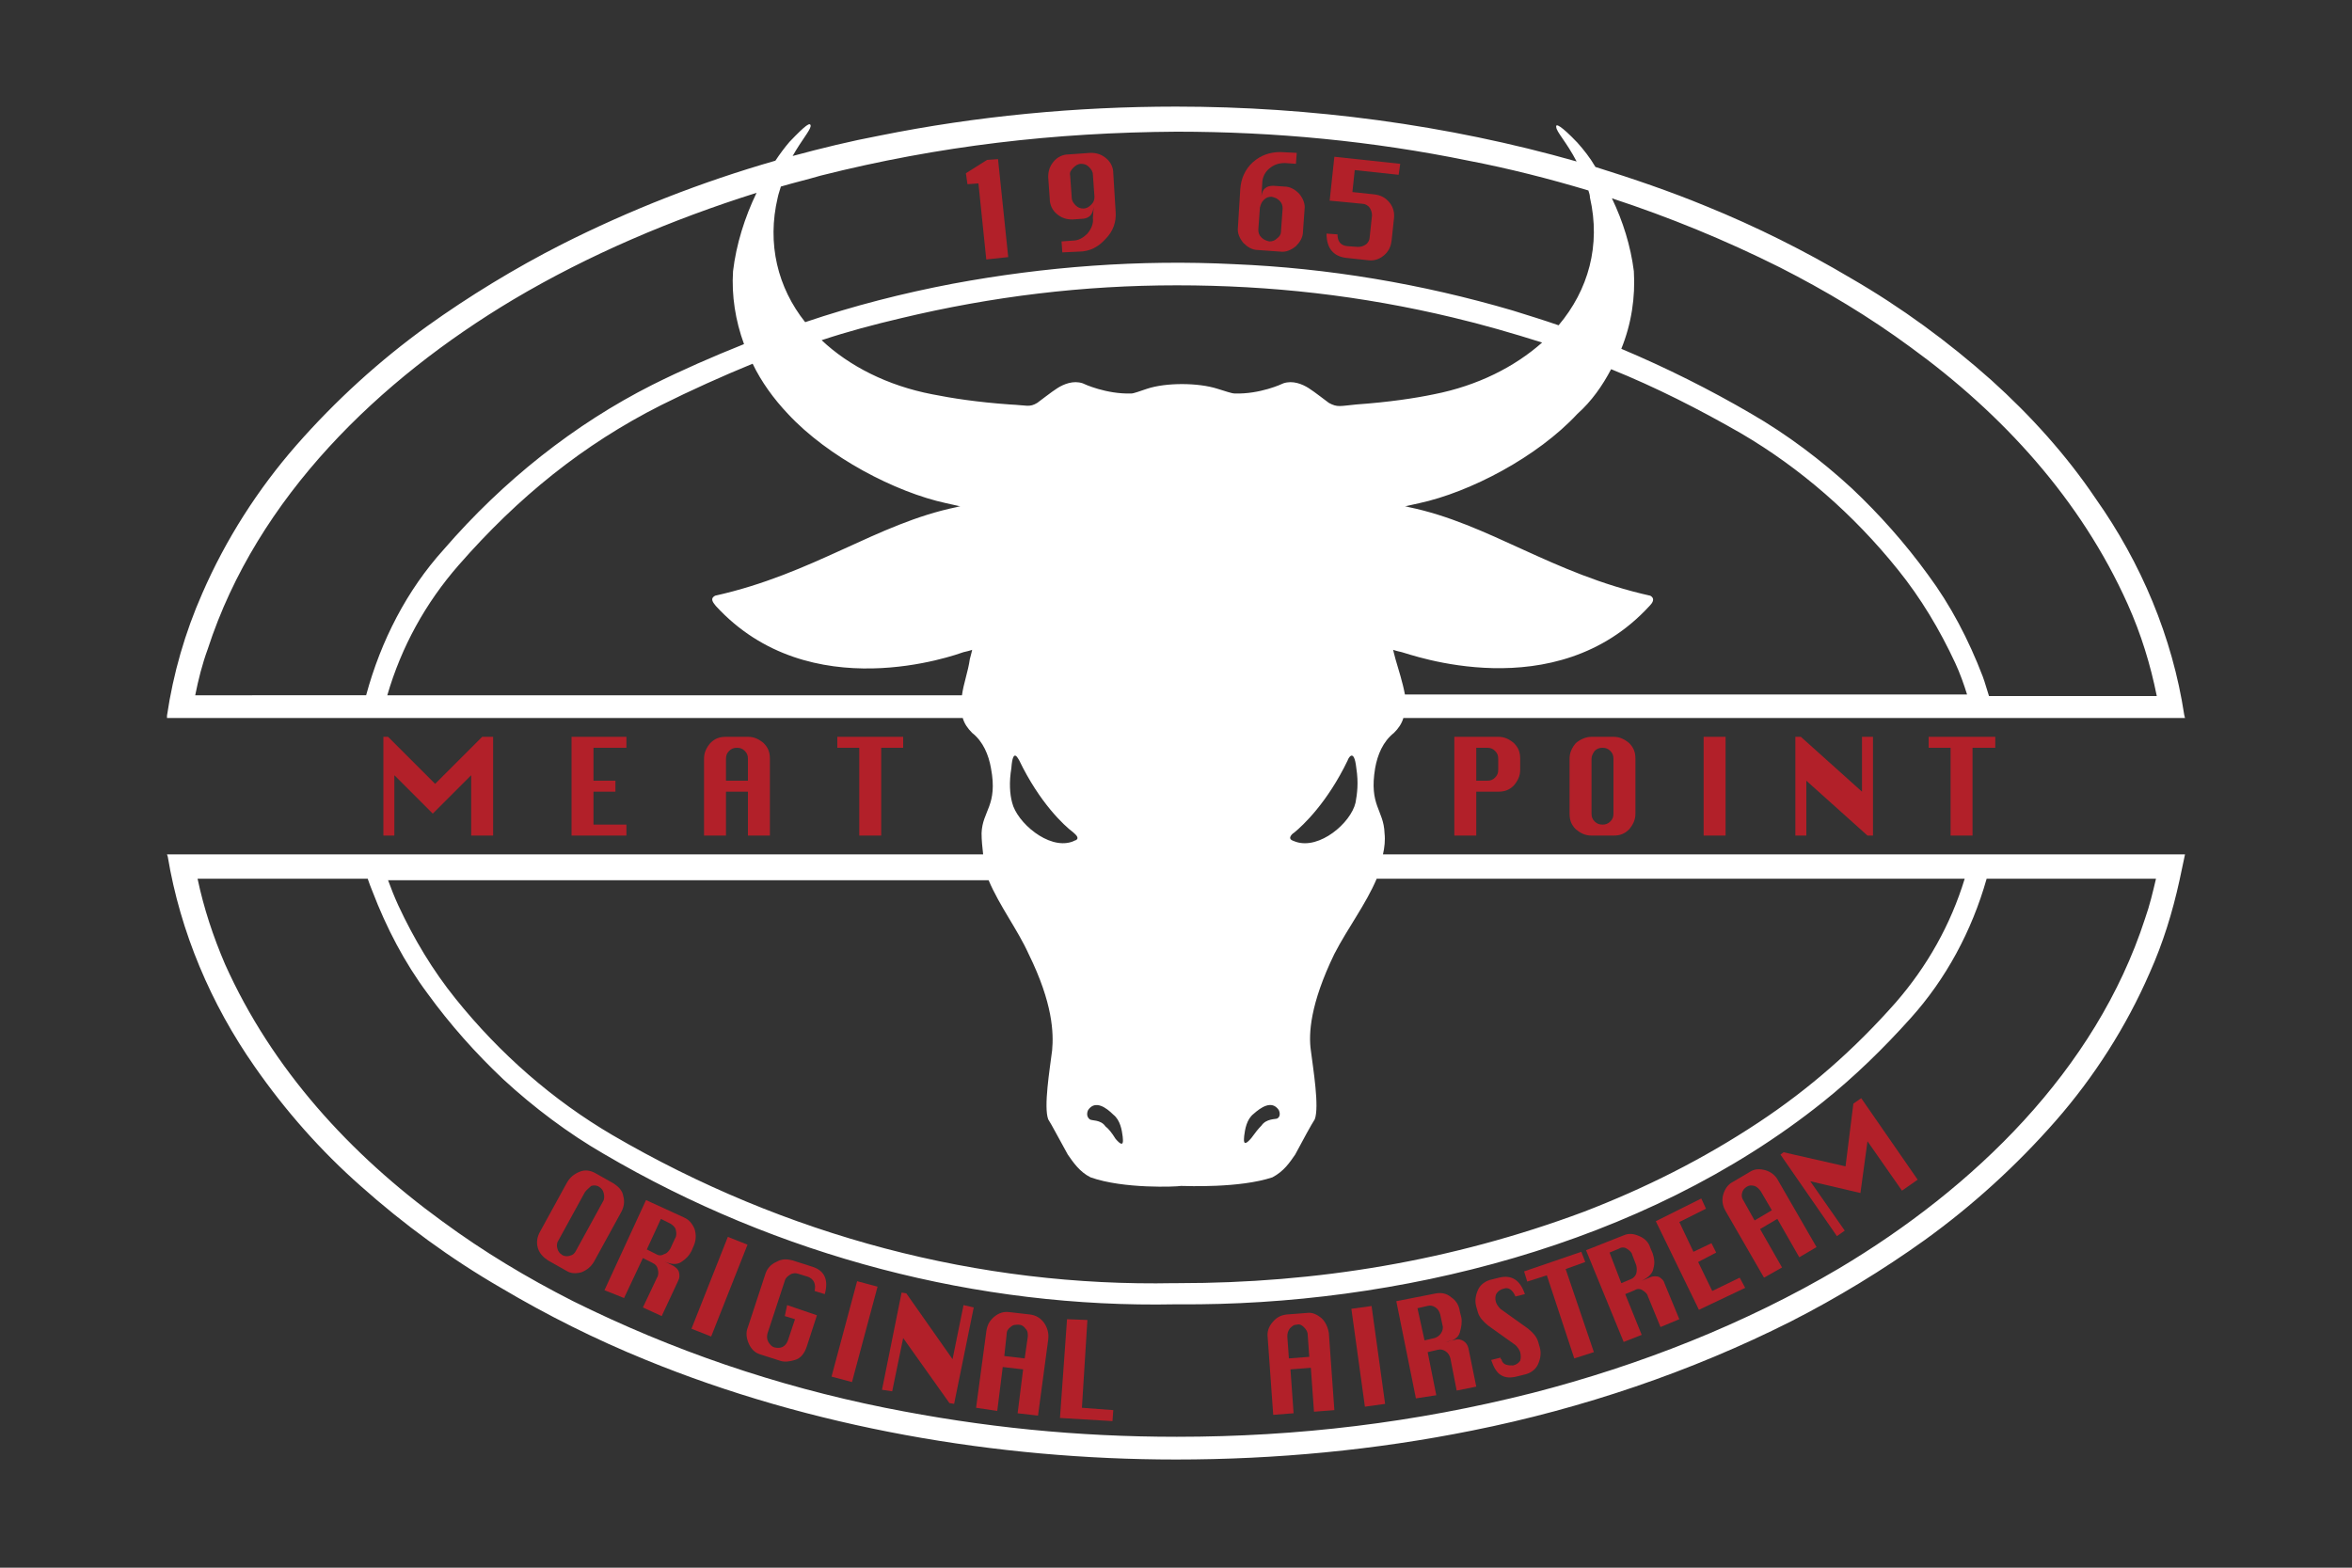 <?xml version="1.0" encoding="utf-8"?>
<!-- Generator: Adobe Illustrator 25.4.1, SVG Export Plug-In . SVG Version: 6.00 Build 0)  -->
<svg version="1.1" id="Ebene_1" xmlns="http://www.w3.org/2000/svg" xmlns:xlink="http://www.w3.org/1999/xlink" x="0px" y="0px"
	 viewBox="0 0 300 200" style="enable-background:new 0 0 300 200;" xml:space="preserve">
<rect x="0" y="0" width="300" height="200" fill="#333333" stroke="none"/>
<style type="text/css">
	.st0{fill:#D1D6DA;}
	.st1{fill:#B22029;}
	.st2{fill-rule:evenodd;clip-rule:evenodd;fill:#B22029;}
	.st3{fill-rule:evenodd;clip-rule:evenodd;fill:#FFFFFF;}
</style>
<g>
	<path class="st0" d="M101,17.5"/>
	<path class="st0" d="M102.3,16.2"/>
	<g>
		<polygon class="st1" points="125.8,33.1 124.8,23.4 123.4,23.5 123.2,22.1 125.9,20.4 127.3,20.3 128.6,32.8 		"/>
		<path class="st2" d="M136.5,22.4l0.2,2.8c0,0.4,0.2,0.7,0.5,1c0.3,0.3,0.6,0.4,1,0.4c0.4,0,0.7-0.2,1-0.5c0.3-0.3,0.4-0.6,0.4-1
			l-0.2-2.8c0-0.4-0.2-0.7-0.5-1c-0.3-0.3-0.6-0.4-1-0.4c-0.4,0-0.7,0.2-1,0.5C136.6,21.7,136.4,22,136.5,22.4z M139.5,26.4
			c-0.1,0.9-0.5,1.4-1.3,1.5l-1.4,0.1c-0.8,0-1.4-0.2-2-0.7c-0.6-0.5-0.9-1.2-0.9-1.9l-0.2-2.8c0-0.8,0.2-1.4,0.7-2
			c0.5-0.6,1.2-0.9,1.9-0.9l2.8-0.2c0.8,0,1.4,0.2,2,0.7c0.6,0.5,0.9,1.2,0.9,1.9l0.3,4.9c0.1,1.3-0.3,2.5-1.3,3.5
			c-0.9,1-2,1.6-3.4,1.6l-2.1,0.1l-0.1-1.4l1.4-0.1c0.8,0,1.4-0.4,1.9-0.9c0.5-0.6,0.8-1.3,0.7-2L139.5,26.4z"/>
		<path class="st2" d="M163.4,29.4l0.2-2.8c0-0.4-0.1-0.7-0.4-1c-0.3-0.3-0.6-0.4-1-0.5c-0.4,0-0.7,0.1-1,0.4
			c-0.3,0.3-0.4,0.6-0.5,1l-0.2,2.8c0,0.4,0.1,0.7,0.4,1c0.3,0.3,0.6,0.4,1,0.5c0.4,0,0.7-0.1,1-0.4
			C163.3,30.1,163.4,29.8,163.4,29.4z M160.9,25c0.1-0.5,0.2-0.8,0.5-1c0.2-0.2,0.6-0.3,1-0.3l1.4,0.1c0.8,0,1.4,0.4,1.9,0.9
			c0.5,0.6,0.8,1.3,0.7,2l-0.2,2.8c0,0.8-0.4,1.4-0.9,1.9c-0.6,0.5-1.3,0.8-2,0.7l-2.8-0.2c-0.8,0-1.4-0.4-1.9-0.9
			c-0.5-0.6-0.8-1.3-0.7-2l0.3-4.9c0.1-1.3,0.6-2.5,1.6-3.4c1-0.9,2.2-1.3,3.5-1.3l2.1,0.1l-0.1,1.4l-1.4-0.1c-0.8,0-1.4,0.2-2,0.7
			c-0.6,0.5-0.9,1.2-0.9,1.9L160.9,25z"/>
		<path class="st2" d="M170.2,20l8.4,0.9l-0.2,1.4l-5.6-0.6l-0.3,2.8l2.8,0.3c0.8,0.1,1.4,0.4,1.9,1c0.5,0.6,0.7,1.3,0.6,2.1
			l-0.3,2.8c-0.1,0.8-0.4,1.4-1,1.9c-0.6,0.5-1.3,0.7-2,0.6l-2.8-0.3c-1.6-0.2-2.5-1.2-2.5-3.1l1.4,0.1c0,0.9,0.4,1.4,1.2,1.5
			l1.4,0.1c0.4,0,0.7-0.1,1-0.3c0.3-0.2,0.5-0.6,0.5-0.9l0.3-2.8c0-0.4-0.1-0.7-0.3-1c-0.2-0.3-0.6-0.5-0.9-0.5l-4.2-0.4L170.2,20z"
			/>
		<polygon class="st2" points="48.9,106.6 48.9,94 49.5,94 55.5,100 61.5,94 62.9,94 62.9,106.6 60.1,106.6 60.1,98.9 55.2,103.8 
			50.3,98.9 50.3,106.6 		"/>
		<polygon class="st2" points="72.9,106.6 72.9,94 79.9,94 79.9,95.4 75.7,95.4 75.7,99.6 78.5,99.6 78.5,101 75.7,101 75.7,105.2 
			79.9,105.2 79.9,106.6 		"/>
		<path class="st2" d="M89.8,106.6v-9.8c0-0.8,0.3-1.4,0.8-2c0.6-0.6,1.2-0.8,2-0.8h2.8c0.8,0,1.4,0.3,2,0.8c0.6,0.6,0.8,1.2,0.8,2
			v9.8h-2.8V101h-2.8v5.6H89.8z M92.6,99.6h2.8v-2.8c0-0.4-0.1-0.7-0.4-1c-0.3-0.3-0.6-0.4-1-0.4c-0.4,0-0.7,0.1-1,0.4
			c-0.3,0.3-0.4,0.6-0.4,1V99.6z"/>
		<polygon class="st2" points="109.6,106.6 109.6,95.4 106.8,95.4 106.8,94 115.2,94 115.2,95.4 112.4,95.4 112.4,106.6 		"/>
		<path class="st2" d="M185.5,106.6V94h5.6c0.8,0,1.4,0.3,2,0.8c0.6,0.6,0.8,1.2,0.8,2v1.4c0,0.8-0.3,1.4-0.8,2
			c-0.6,0.6-1.2,0.8-2,0.8h-2.8v5.6H185.5z M188.3,99.6h1.4c0.4,0,0.7-0.1,1-0.4c0.3-0.3,0.4-0.6,0.4-1v-1.4c0-0.4-0.1-0.7-0.4-1
			c-0.3-0.3-0.6-0.4-1-0.4h-1.4V99.6z"/>
		<path class="st2" d="M203,94h2.8c0.8,0,1.4,0.3,2,0.8c0.6,0.6,0.8,1.2,0.8,2v7c0,0.8-0.3,1.4-0.8,2c-0.6,0.6-1.2,0.8-2,0.8H203
			c-0.8,0-1.4-0.3-2-0.8c-0.6-0.6-0.8-1.2-0.8-2v-7c0-0.8,0.3-1.4,0.8-2C201.6,94.3,202.3,94,203,94z M203,96.8v7
			c0,0.4,0.1,0.7,0.4,1s0.6,0.4,1,0.4c0.4,0,0.7-0.1,1-0.4c0.3-0.3,0.4-0.6,0.4-1v-7c0-0.4-0.1-0.7-0.4-1c-0.3-0.3-0.6-0.4-1-0.4
			c-0.4,0-0.7,0.1-1,0.4C203.2,96.1,203,96.4,203,96.8z"/>
		<rect x="217.3" y="94" class="st2" width="2.8" height="12.6"/>
		<polygon class="st2" points="229,106.6 229,94 229.7,94 237.5,101 237.5,94 238.9,94 238.9,106.6 238.2,106.6 230.4,99.6 
			230.4,106.6 		"/>
		<polygon class="st2" points="248.8,106.6 248.8,95.4 246,95.4 246,94 254.5,94 254.5,95.4 251.6,95.4 251.6,106.6 		"/>
		<path class="st2" d="M76,149.7l2.3,1.3c0.6,0.4,1.1,0.9,1.2,1.6c0.2,0.7,0.1,1.4-0.3,2.1l-3.4,6.2c-0.4,0.7-0.9,1.1-1.6,1.4
			c-0.7,0.2-1.4,0.2-2-0.2l-2.3-1.3c-0.6-0.4-1.1-0.9-1.3-1.6c-0.2-0.7-0.1-1.4,0.3-2.1l3.4-6.2c0.4-0.7,0.9-1.1,1.6-1.4
			S75.3,149.3,76,149.7z M74.6,152.1l-3.4,6.2c-0.2,0.3-0.2,0.7-0.1,1c0.1,0.4,0.3,0.6,0.6,0.8c0.3,0.2,0.7,0.2,1,0.1
			c0.4-0.1,0.6-0.3,0.8-0.7l3.4-6.2c0.2-0.3,0.2-0.7,0.1-1.1c-0.1-0.4-0.3-0.6-0.6-0.8c-0.3-0.2-0.7-0.2-1-0.1
			C75.1,151.6,74.8,151.8,74.6,152.1z"/>
		<path class="st2" d="M77.1,164.6l5.3-11.5l4.8,2.2c0.7,0.3,1.1,0.8,1.4,1.5c0.2,0.7,0.2,1.4-0.1,2.1l-0.3,0.7
			c-0.3,0.6-0.7,1-1.3,1.4c-0.6,0.4-1.4,0.3-2.2-0.1l1.2,0.6c0.3,0.2,0.6,0.4,0.7,0.8s0.1,0.7-0.1,1.1l-2.1,4.5l-2.4-1.1l1.8-3.8
			c0.2-0.3,0.2-0.7,0.1-1.1c-0.1-0.4-0.3-0.6-0.7-0.8l-1.2-0.6l-2.4,5.1L77.1,164.6z M82.5,159.4l1.2,0.6c0.3,0.2,0.7,0.2,1,0
			c0.4-0.1,0.6-0.4,0.8-0.7l0.6-1.3c0.2-0.3,0.2-0.7,0.1-1.1c-0.1-0.4-0.4-0.6-0.7-0.8l-1.2-0.6L82.5,159.4z"/>
		
			<rect x="85.4" y="162.8" transform="matrix(0.368 -0.93 0.93 0.368 -94.633 189.027)" class="st2" width="12.6" height="2.7"/>
		<path class="st2" d="M100.4,166.5l3.8,1.3l-1.3,4c-0.3,0.9-0.8,1.5-1.5,1.7s-1.3,0.3-1.9,0.1l-2.5-0.8c-0.7-0.2-1.2-0.7-1.5-1.4
			c-0.3-0.7-0.4-1.4-0.1-2.1l2.2-6.7c0.2-0.7,0.7-1.3,1.4-1.6c0.7-0.4,1.3-0.4,2.1-0.2l2.5,0.8c1.6,0.5,2.1,1.7,1.6,3.5l-1.3-0.4
			c0.2-0.9-0.1-1.5-0.8-1.8l-1.3-0.4c-0.3-0.1-0.7-0.1-1,0.1c-0.3,0.2-0.6,0.4-0.7,0.8l-2.2,6.7c-0.1,0.4-0.1,0.7,0.1,1.1
			c0.2,0.3,0.4,0.6,0.8,0.7c0.8,0.2,1.4-0.1,1.7-0.9l0.9-2.7l-1.3-0.4L100.4,166.5z"/>
		
			<rect x="102.6" y="168.5" transform="matrix(0.259 -0.966 0.966 0.259 -83.282 231.09)" class="st2" width="12.6" height="2.7"/>
		<polygon class="st2" points="112.5,177.3 115,164.9 115.6,165 121.5,173.4 122.9,166.5 124.2,166.8 121.7,179.1 121.1,179 
			115.2,170.7 113.8,177.5 		"/>
		<path class="st2" d="M124.5,179.6l1.3-9.7c0.1-0.8,0.4-1.4,1-1.9c0.6-0.5,1.2-0.7,2-0.6l2.6,0.3c0.7,0.1,1.3,0.4,1.8,1.1
			c0.4,0.6,0.6,1.3,0.5,2.1l-1.3,9.7l-2.6-0.3l0.7-5.6l-2.6-0.3l-0.7,5.6L124.5,179.6z M128.1,173l2.6,0.3l0.4-2.8
			c0-0.4,0-0.7-0.3-1c-0.2-0.3-0.5-0.5-0.9-0.5c-0.4,0-0.7,0-1,0.3c-0.3,0.2-0.5,0.5-0.5,0.9L128.1,173z"/>
		<polygon class="st2" points="135.2,180.9 136.1,168.3 138.7,168.4 138,179.6 142,179.9 141.9,181.3 		"/>
		<path class="st2" d="M162.4,180.5l-0.7-9.8c-0.1-0.8,0.1-1.4,0.6-2c0.5-0.6,1-0.9,1.8-1l2.6-0.2c0.7-0.1,1.3,0.2,1.9,0.7
			c0.5,0.5,0.8,1.2,0.9,1.9l0.7,9.8l-2.6,0.2l-0.4-5.6l-2.6,0.2l0.4,5.6L162.4,180.5z M164.4,173.3l2.6-0.2l-0.2-2.8
			c0-0.4-0.2-0.7-0.5-1c-0.3-0.3-0.6-0.4-0.9-0.3c-0.4,0-0.6,0.2-0.9,0.5c-0.2,0.3-0.3,0.6-0.3,1L164.4,173.3z"/>
		
			<rect x="173.2" y="166.6" transform="matrix(0.991 -0.137 0.137 0.991 -22.096 25.601)" class="st2" width="2.6" height="12.6"/>
		<path class="st2" d="M180.6,178.4l-2.5-12.4l5.1-1c0.7-0.1,1.3,0,1.9,0.5c0.6,0.4,1,1,1.1,1.8l0.2,0.8c0.1,0.6,0,1.2-0.2,1.9
			s-0.9,1.1-1.8,1.2l1.3-0.3c0.3-0.1,0.7,0,1,0.2c0.3,0.2,0.5,0.5,0.6,0.9l1,4.9l-2.5,0.5l-0.8-4.1c-0.1-0.4-0.3-0.7-0.6-0.9
			c-0.3-0.2-0.6-0.3-1-0.2l-1.3,0.3l1.1,5.5L180.6,178.4z M181.7,171l1.3-0.3c0.3-0.1,0.6-0.3,0.8-0.6c0.2-0.3,0.3-0.7,0.2-1
			l-0.3-1.4c-0.1-0.4-0.3-0.7-0.6-0.9c-0.3-0.2-0.6-0.3-1-0.2l-1.3,0.3L181.7,171z"/>
		<path class="st2" d="M194.5,165.1l-1.2,0.3c-0.4-0.9-0.9-1.2-1.5-1c-0.4,0.1-0.7,0.3-0.9,0.6c-0.2,0.3-0.2,0.7-0.1,1.1
			c0.1,0.3,0.3,0.6,0.6,0.9l3.5,2.5c0.6,0.5,1.1,1,1.3,1.7l0.2,0.7c0.2,0.7,0.1,1.4-0.2,2.1c-0.3,0.7-0.9,1.1-1.5,1.3l-1.2,0.3
			c-0.8,0.2-1.5,0.2-2.1-0.2c-0.5-0.3-0.9-1-1.2-1.9l1.2-0.3c0,0.1,0,0.2,0.1,0.2c0.1,0.4,0.3,0.6,0.6,0.7c0.3,0.1,0.6,0.1,0.9,0.1
			c0.4-0.1,0.7-0.3,0.9-0.6c0.1-0.3,0.1-0.7,0-1.1c-0.1-0.3-0.3-0.6-0.6-0.9l-3.5-2.5c-0.6-0.5-1.1-1-1.3-1.7l-0.2-0.7
			c-0.2-0.7-0.1-1.4,0.2-2.1c0.3-0.7,0.9-1.1,1.5-1.3l1.2-0.3C192.8,162.6,193.9,163.3,194.5,165.1z"/>
		<polygon class="st2" points="200.8,173.3 197.3,162.7 194.8,163.5 194.4,162.2 201.7,159.7 202.2,161 199.7,161.9 203.3,172.5 		
			"/>
		<path class="st2" d="M207.1,171.2l-4.8-11.7l4.8-1.9c0.7-0.3,1.3-0.2,2,0.1c0.7,0.3,1.2,0.8,1.4,1.5l0.3,0.7
			c0.2,0.6,0.3,1.2,0.1,1.9c-0.1,0.7-0.7,1.2-1.5,1.6l1.2-0.5c0.3-0.1,0.7-0.1,1,0c0.3,0.2,0.6,0.4,0.7,0.8l1.9,4.6l-2.4,1l-1.6-3.9
			c-0.1-0.4-0.4-0.6-0.7-0.8c-0.3-0.2-0.7-0.2-1,0l-1.2,0.5l2.1,5.2L207.1,171.2z M206.8,163.7l1.2-0.5c0.3-0.1,0.6-0.4,0.7-0.7
			c0.1-0.4,0.1-0.7,0-1.1l-0.5-1.3c-0.1-0.4-0.4-0.6-0.7-0.8c-0.3-0.2-0.7-0.2-1,0l-1.2,0.5L206.8,163.7z"/>
		<polygon class="st2" points="216.7,167.1 211.2,155.8 217,152.9 217.6,154.2 214.2,155.9 216,159.7 218.3,158.6 218.9,159.8 
			216.6,161 218.4,164.7 221.9,163 222.6,164.3 		"/>
		<path class="st2" d="M225,163l-4.9-8.5c-0.4-0.7-0.5-1.4-0.3-2.1c0.2-0.7,0.6-1.3,1.2-1.6l2.2-1.3c0.6-0.4,1.3-0.4,2-0.2
			c0.7,0.2,1.3,0.7,1.6,1.3l4.9,8.5l-2.2,1.3l-2.8-4.9l-2.2,1.3l2.8,4.9L225,163z M223.8,155.7l2.2-1.3l-1.4-2.4
			c-0.2-0.3-0.5-0.6-0.8-0.7c-0.4-0.1-0.7-0.1-1,0.1c-0.3,0.2-0.5,0.4-0.6,0.8c-0.1,0.4,0,0.7,0.2,1L223.8,155.7z"/>
		<polygon class="st2" points="234.3,157.7 227.1,147.3 227.5,147 235.4,148.8 236.4,140.8 237.4,140.1 244.6,150.5 242.6,151.9 
			238.2,145.6 237.3,152.2 230.9,150.7 235.3,157 		"/>
	</g>
	<path class="st3" d="M201.1,20.6c-16.5-4.7-34-7-51.1-7c-12.7,0-25.4,1.2-37.8,3.7c-3.7,0.7-7.4,1.6-11.1,2.6
		c1.2-2.1,2.2-3.2,2.3-3.8c0-0.6-0.6-0.2-2.7,2c-0.6,0.7-1.2,1.5-1.8,2.4c-9.4,2.7-18.6,6.3-27.3,10.7c-5.9,3-11.8,6.6-17.1,10.4
		c-6.1,4.4-11.7,9.5-16.7,15.2c-4.9,5.6-9,12-12,18.9c-2.2,5-3.7,10.2-4.5,15.6l0,0.3h2.4h99.1c0.2,0.7,0.6,1.3,1.2,1.9
		c1.4,1.1,2.1,2.8,2.4,4.5c0.9,4.8-1.1,5.4-1.2,8.3c0,0.9,0.1,1.8,0.2,2.7H48.7c0,0,0,0,0,0h-2.7c0,0,0,0,0,0H25.5h-4.2l0.1,0.3
		c1.6,9.6,5.5,18.8,11.1,26.8c3.9,5.6,8.4,10.7,13.5,15.2c5.5,4.9,11.5,9.3,17.9,13c5.9,3.5,12.1,6.6,18.5,9.2
		c21,8.6,44.7,12.7,67.6,12.7c12.7,0,25.4-1.2,37.8-3.7c14-2.8,27.9-7.5,40.6-13.9c5.9-3,11.8-6.6,17.1-10.4
		c6.1-4.4,11.7-9.5,16.7-15.2c4.9-5.6,9-12,12-18.9c1.7-3.8,2.9-7.7,3.8-11.8l0.7-3.3h-1.9h-1.4c0,0,0,0,0,0h-21.4c0,0,0,0,0,0h-2.7
		c0,0,0,0,0,0h-74.9c0.2-0.9,0.3-1.8,0.2-2.7c-0.1-3-2-3.5-1.2-8.3c0.3-1.7,1-3.4,2.4-4.5c0.6-0.6,1-1.2,1.2-1.9h94.2h5.5l-0.1-0.4
		c-1.5-9.9-5.5-19.4-11.3-27.6C263.6,58.1,259,53,254,48.5c-5.5-4.9-11.5-9.3-17.9-13c-5.9-3.5-12.1-6.6-18.5-9.2
		c-4.6-1.9-9.3-3.5-14.1-5c-0.7-1.2-1.5-2.2-2.3-3.1c-2.1-2.2-2.8-2.5-2.7-2C198.5,16.8,199.8,18.1,201.1,20.6z M104.8,43.4
		c3.3-1.1,6.7-2,10.1-2.8c11.7-2.8,23.3-4.2,35.2-4.2c12,0,23.5,1.3,35.2,4.1c3.8,0.9,7.6,2,11.4,3.2c-3.5,3.1-8.2,5.5-13.8,6.6
		c-2.4,0.5-5.7,1-9.9,1.3c-2.1,0.2-2.4,0.4-3.5-0.2c-0.3-0.2-1.8-1.4-2.6-1.9c-0.8-0.5-2-1-3.2-0.6c-0.2,0.1-3,1.4-6.2,1.3
		c-0.4,0-1.2-0.3-2.2-0.6c-2.5-0.8-6.6-0.8-9,0c-0.9,0.3-1.7,0.6-2,0.6c-3.2,0.1-6-1.2-6.2-1.3c-1.2-0.4-2.4,0.1-3.2,0.6
		c-0.8,0.5-2.3,1.7-2.6,1.9c-1,0.6-1.3,0.3-3.5,0.2c-4.2-0.3-7.4-0.8-9.9-1.3C113.2,49.2,108.3,46.7,104.8,43.4z M205.5,47.1
		c5.7,2.3,11.2,5.1,16.6,8.2c7.5,4.4,14.3,10.3,20,17.4c2.9,3.6,5.3,7.6,7.3,11.9c0.6,1.3,1.1,2.7,1.5,4h-71.7
		c-0.3-1.6-0.8-3.1-1.2-4.5c-0.2-0.7-0.3-1.2-0.3-1.2s0.2,0.1,1.1,0.3c0.9,0.2,19.6,7.2,31.6-5.9c0.3-0.3,0.8-0.9,0.1-1.3
		c-12.6-2.8-20.6-9.2-30.8-11.3c-0.3-0.1-0.5-0.1-0.5-0.1s0.5-0.1,1.8-0.4c6.5-1.4,15.1-5.9,20.2-11.4
		C203,51.2,204.4,49.2,205.5,47.1z M122.7,88.7H49.4c1.8-6.2,4.9-11.8,9.1-16.6c7.6-8.7,15.9-15.4,25.8-20.4
		c3.8-1.9,7.8-3.7,11.7-5.3c1.1,2.3,2.7,4.5,4.5,6.4c5.1,5.5,13.7,10,20.2,11.4c1.4,0.3,1.8,0.4,1.8,0.4s-0.2,0-0.5,0.1
		c-10.2,2.1-18.2,8.5-30.8,11.3c-0.7,0.4-0.2,0.9,0.1,1.3c12,13.1,30.7,6.2,31.6,5.9c0.9-0.2,1.1-0.3,1.1-0.3s-0.1,0.5-0.3,1.2
		C123.5,85.6,122.9,87.2,122.7,88.7z M198.8,41.5c-2-0.7-4-1.3-5.9-1.9c-11.6-3.4-23.5-5.4-35.5-5.9c-12-0.6-24.1,0.3-35.9,2.5
		c-6.3,1.2-12.6,2.8-18.8,4.9c-3.5-4.4-4.9-10-3.5-15.9c0.1-0.5,0.3-1,0.4-1.4c1.7-0.5,3.4-0.9,5.1-1.4c15.1-3.8,29.8-5.5,45.4-5.6
		c12.5,0,25,1.2,37.2,3.7c5.2,1,10.3,2.3,15.3,3.8c0.1,0.3,0.2,0.6,0.2,0.9C204.2,31.3,202.6,37,198.8,41.5z M94.9,43.9
		c-4,1.6-7.9,3.3-11.7,5.2c-9.9,5-19,12.2-26.6,21c-4.7,5.2-8,11.6-9.9,18.6H24.9c0.4-2,0.9-4,1.6-5.9c6.3-19.4,21.9-34.4,39-44.6
		c9.6-5.7,20.2-10.2,31-13.6c-1.5,3.1-2.6,6.6-3,10C93.3,37.7,93.8,40.9,94.9,43.9z M205.6,25.3c7.3,2.4,14.4,5.3,21.4,8.8
		c5.9,3,11.4,6.3,16.7,10.2c11.7,8.5,21.7,19.4,27.7,32.8c1.7,3.8,2.9,7.7,3.7,11.7h-21.4c-0.3-0.9-0.5-1.7-0.8-2.5
		c-1.8-4.7-4.1-9.1-7-13c-2.9-4-6.2-7.7-9.7-11c-3.9-3.6-8.3-6.9-12.8-9.5c-5.3-3.1-10.9-5.9-16.6-8.3c1.3-3.2,1.8-6.6,1.6-9.9
		C208,31.4,207,28.2,205.6,25.3z M175.6,112.1h75c-1.8,5.9-4.8,11.2-8.8,15.8c-5.3,6-11,11-17.5,15.3c-7.1,4.7-14.5,8.4-22.3,11.4
		c-16.9,6.3-34.1,9.1-51.7,9.1l-0.5,0l0,0c-24.9,0.5-49.6-6-71.7-18.9c-7.5-4.4-14.3-10.3-20-17.4c-2.9-3.6-5.3-7.6-7.3-11.9
		c-0.5-1.1-0.9-2.1-1.3-3.2h76.6c1.4,3.3,3.7,6.3,5.1,9.4c3.1,6.3,3.2,10.1,3,12.3c-0.3,2.4-1.1,7.2-0.5,8.8
		c0.4,0.6,1.6,2.9,2.5,4.5c0.7,1,1.5,2.2,2.9,2.9c4.2,1.5,11,1.2,11.5,1.1c0.1,0,0.2,0,0.1,0c0,0,0,0,0,0c0,0,0.1,0,0.1,0
		c0.5,0,7.3,0.3,11.5-1.1c1.5-0.8,2.2-1.9,2.9-2.9c0.9-1.7,2.1-3.9,2.5-4.5c0.6-1.6-0.2-6.4-0.5-8.8c-0.3-2.1-0.1-5.9,3-12.3
		C171.9,118.4,174.2,115.4,175.6,112.1z M163.1,141.6c0.2,0.4,0.2,0.9-0.2,1.1c-0.2,0.1-1.4,0-2,0.9c-0.4,0.4-0.8,0.9-1.3,1.6
		c-1.2,1.4-0.9,0-0.9-0.3c0.1-0.8,0.3-2.1,1.2-2.8C160.8,141.3,162.2,140.3,163.1,141.6z M138.8,141.6c0.9-1.3,2.3-0.3,3.2,0.6
		c0.9,0.7,1.1,2,1.2,2.8c0,0.3,0.3,1.7-0.9,0.3c-0.5-0.8-0.9-1.3-1.3-1.6c-0.6-0.9-1.8-0.7-2-0.9C138.6,142.5,138.6,142,138.8,141.6
		z M46.9,112.1c0.2,0.6,0.4,1.1,0.6,1.6c1.8,4.7,4.1,9.1,7,13c2.9,4,6.2,7.7,9.7,11c3.9,3.6,8.3,6.9,12.8,9.5
		c22.3,13.1,47.8,19.7,72.9,19.2l0.5,0c27.5,0.2,59.1-7.4,82.1-25.8c4-3.2,7.7-6.8,11.2-10.7c4.5-5,7.8-11.1,9.7-17.8h21.6
		c-0.4,1.7-0.8,3.4-1.4,5.1c-6.3,19.4-21.9,34.4-39,44.6c-12,7.1-25.5,12.4-39.1,15.9c-15,3.8-30,5.6-45.4,5.6
		c-12.7,0-24.7-1.2-37.2-3.7c-13.9-2.8-27.1-7.3-39.8-13.6c-5.9-3-11.4-6.3-16.7-10.2c-11.7-8.5-21.7-19.4-27.7-32.8
		c-1.5-3.5-2.7-7.1-3.5-10.9H46.9z M171.9,97c0-0.1,0.8-1.8,1.1,1c0.3,1.9,0.1,3.3-0.1,4.4c-0.6,2.6-4.6,6-7.6,5
		c-0.3-0.1-0.5-0.2-0.5-0.2c-0.6-0.3,0.1-0.9,0.3-1C166.2,105.3,169.3,102.4,171.9,97z M130,97c2.6,5.4,5.7,8.3,6.9,9.2
		c0.2,0.2,0.9,0.7,0.3,1c-0.1,0-0.2,0.1-0.5,0.2c-3,1-7-2.5-7.6-5c-0.3-1.1-0.4-2.6-0.1-4.4C129.2,95.2,129.9,96.9,130,97z"/>
</g>
</svg>
